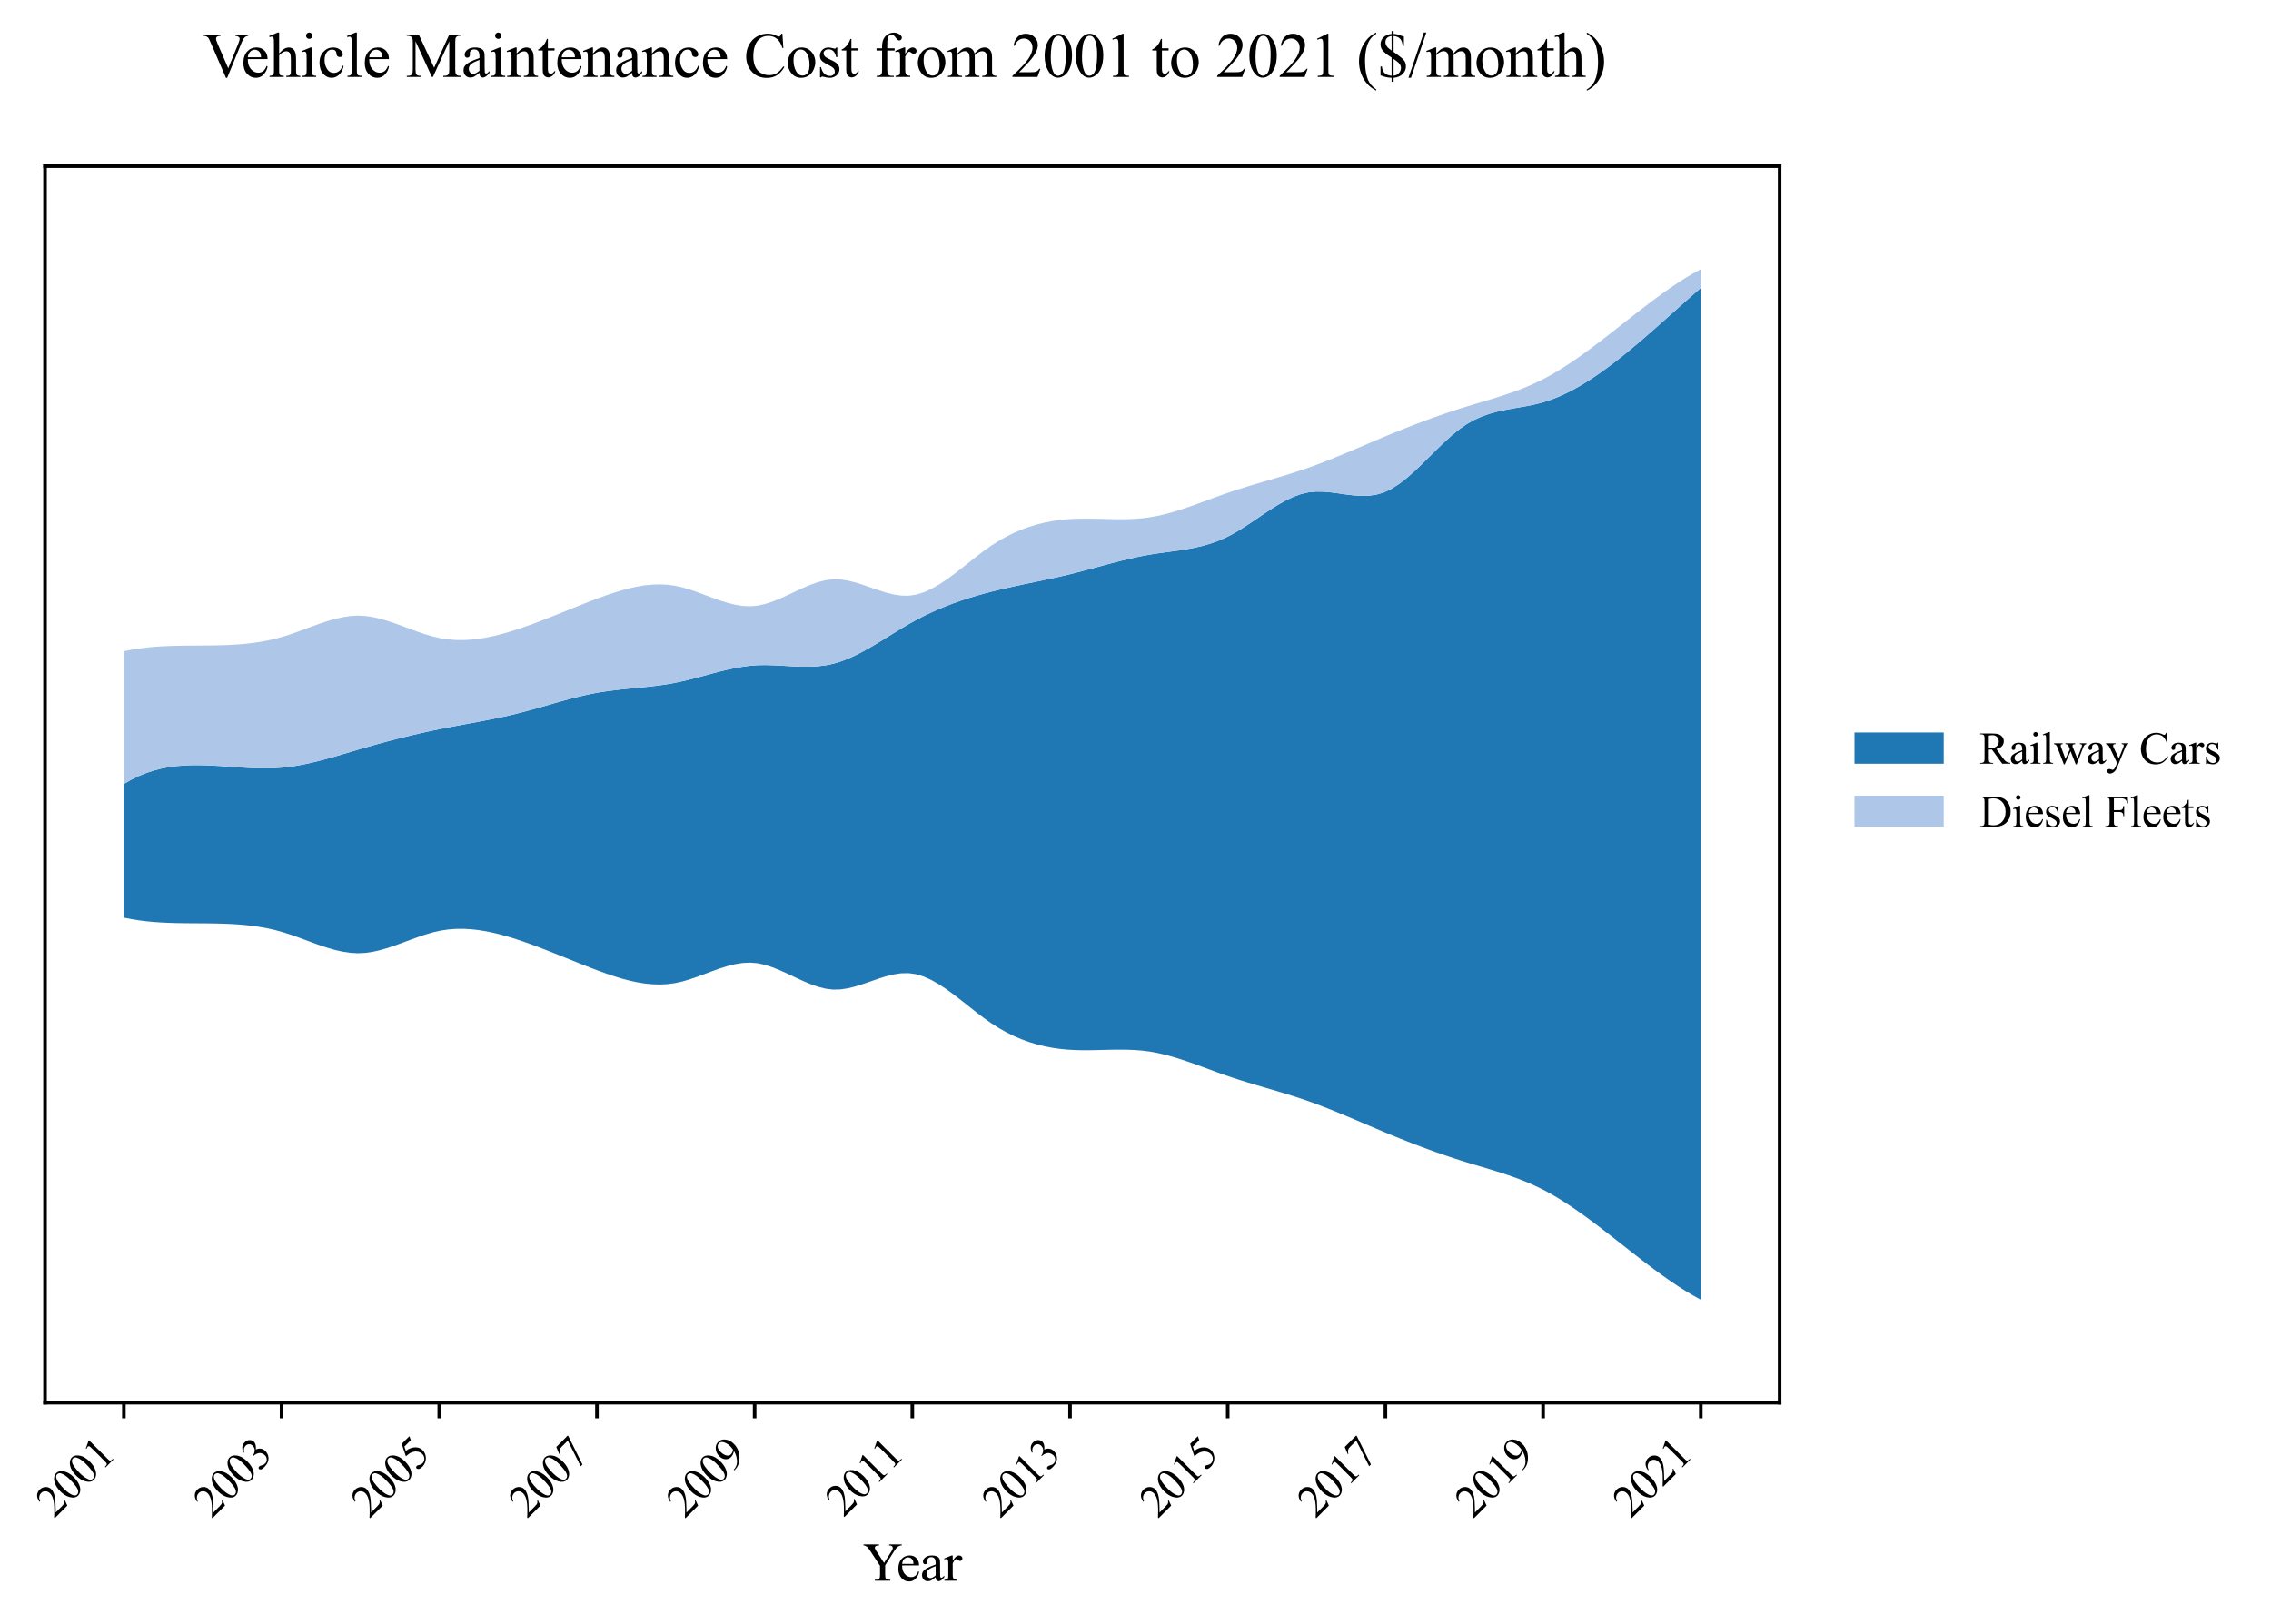 <?xml version="1.0" encoding="utf-8" standalone="no"?>
<!DOCTYPE svg PUBLIC "-//W3C//DTD SVG 1.1//EN"
  "http://www.w3.org/Graphics/SVG/1.1/DTD/svg11.dtd">
<svg xmlns:xlink="http://www.w3.org/1999/xlink" width="509.026pt" height="364.113pt" viewBox="0 0 509.026 364.113" xmlns="http://www.w3.org/2000/svg" version="1.1">
 <defs>
  <style type="text/css">*{stroke-linejoin: round; stroke-linecap: butt}</style>
 </defs>
 <g id="figure_1">
  <g id="patch_1">
   <path d="M 0 364.113 
L 509.026 364.113 
L 509.026 0 
L 0 0 
z
" style="fill: #ffffff"/>
  </g>
  <g id="axes_1">
   <g id="patch_2">
    <path d="M 10.092 314.449 
L 398.892 314.449 
L 398.892 37.249 
L 10.092 37.249 
z
" style="fill: #ffffff"/>
   </g>
   <g id="FillBetweenPolyCollection_1">
    <path d="M 27.765 175.742 
L 27.765 205.716 
L 29.456 206.052 
L 31.147 206.321 
L 32.838 206.531 
L 34.529 206.689 
L 36.221 206.804 
L 37.912 206.882 
L 39.603 206.931 
L 41.294 206.96 
L 42.985 206.975 
L 44.676 206.985 
L 46.368 206.997 
L 48.059 207.019 
L 49.75 207.059 
L 51.441 207.124 
L 53.132 207.222 
L 54.823 207.36 
L 56.515 207.547 
L 58.206 207.79 
L 59.897 208.097 
L 61.588 208.475 
L 63.279 208.933 
L 64.97 209.469 
L 66.662 210.063 
L 68.353 210.687 
L 70.044 211.315 
L 71.735 211.921 
L 73.426 212.479 
L 75.117 212.962 
L 76.809 213.343 
L 78.5 213.596 
L 80.191 213.695 
L 81.882 213.616 
L 83.573 213.367 
L 85.264 212.98 
L 86.956 212.486 
L 88.647 211.914 
L 90.338 211.297 
L 92.029 210.665 
L 93.72 210.05 
L 95.411 209.482 
L 97.103 208.992 
L 98.794 208.612 
L 100.485 208.36 
L 102.176 208.232 
L 103.867 208.218 
L 105.558 208.309 
L 107.25 208.496 
L 108.941 208.769 
L 110.632 209.119 
L 112.323 209.538 
L 114.014 210.016 
L 115.705 210.543 
L 117.397 211.112 
L 119.088 211.714 
L 120.779 212.345 
L 122.47 212.997 
L 124.161 213.665 
L 125.853 214.344 
L 127.544 215.026 
L 129.235 215.707 
L 130.926 216.379 
L 132.617 217.038 
L 134.308 217.677 
L 136 218.287 
L 137.691 218.857 
L 139.382 219.373 
L 141.073 219.823 
L 142.764 220.193 
L 144.455 220.471 
L 146.147 220.644 
L 147.838 220.7 
L 149.529 220.624 
L 151.22 220.405 
L 152.911 220.036 
L 154.602 219.541 
L 156.294 218.96 
L 157.985 218.333 
L 159.676 217.699 
L 161.367 217.096 
L 163.058 216.565 
L 164.749 216.144 
L 166.441 215.873 
L 168.132 215.79 
L 169.823 215.934 
L 171.514 216.307 
L 173.205 216.862 
L 174.896 217.548 
L 176.588 218.315 
L 178.279 219.115 
L 179.97 219.896 
L 181.661 220.609 
L 183.352 221.204 
L 185.043 221.631 
L 186.735 221.841 
L 188.426 221.797 
L 190.117 221.535 
L 191.808 221.109 
L 193.499 220.574 
L 195.19 219.986 
L 196.882 219.399 
L 198.573 218.867 
L 200.264 218.446 
L 201.955 218.19 
L 203.646 218.154 
L 205.338 218.392 
L 207.029 218.909 
L 208.72 219.666 
L 210.411 220.623 
L 212.102 221.737 
L 213.793 222.968 
L 215.485 224.274 
L 217.176 225.614 
L 218.867 226.946 
L 220.558 228.23 
L 222.249 229.423 
L 223.94 230.495 
L 225.632 231.443 
L 227.323 232.274 
L 229.014 232.993 
L 230.705 233.606 
L 232.396 234.119 
L 234.087 234.538 
L 235.779 234.869 
L 237.47 235.117 
L 239.161 235.288 
L 240.852 235.388 
L 242.543 235.429 
L 244.234 235.427 
L 245.926 235.397 
L 247.617 235.355 
L 249.308 235.317 
L 250.999 235.299 
L 252.69 235.316 
L 254.381 235.384 
L 256.073 235.519 
L 257.764 235.738 
L 259.455 236.047 
L 261.146 236.439 
L 262.837 236.9 
L 264.528 237.419 
L 266.22 237.982 
L 267.911 238.578 
L 269.602 239.194 
L 271.293 239.818 
L 272.984 240.438 
L 274.675 241.04 
L 276.367 241.614 
L 278.058 242.16 
L 279.749 242.683 
L 281.44 243.191 
L 283.131 243.69 
L 284.823 244.186 
L 286.514 244.686 
L 288.205 245.197 
L 289.896 245.724 
L 291.587 246.274 
L 293.278 246.854 
L 294.97 247.467 
L 296.661 248.109 
L 298.352 248.775 
L 300.043 249.461 
L 301.734 250.163 
L 303.425 250.876 
L 305.117 251.595 
L 306.808 252.316 
L 308.499 253.035 
L 310.19 253.746 
L 311.881 254.447 
L 313.572 255.134 
L 315.264 255.807 
L 316.955 256.465 
L 318.646 257.108 
L 320.337 257.734 
L 322.028 258.342 
L 323.719 258.932 
L 325.411 259.503 
L 327.102 260.053 
L 328.793 260.582 
L 330.484 261.093 
L 332.175 261.597 
L 333.866 262.104 
L 335.558 262.624 
L 337.249 263.168 
L 338.94 263.746 
L 340.631 264.368 
L 342.322 265.046 
L 344.013 265.789 
L 345.705 266.607 
L 347.396 267.51 
L 349.087 268.493 
L 350.778 269.548 
L 352.469 270.666 
L 354.16 271.839 
L 355.852 273.059 
L 357.543 274.318 
L 359.234 275.607 
L 360.925 276.917 
L 362.616 278.242 
L 364.307 279.572 
L 365.999 280.899 
L 367.69 282.215 
L 369.381 283.512 
L 371.072 284.781 
L 372.763 286.014 
L 374.455 287.203 
L 376.146 288.339 
L 377.837 289.414 
L 379.528 290.42 
L 381.219 291.349 
L 381.219 64.548 
L 381.219 64.548 
L 379.528 66.024 
L 377.837 67.518 
L 376.146 69.023 
L 374.455 70.533 
L 372.763 72.039 
L 371.072 73.537 
L 369.381 75.018 
L 367.69 76.476 
L 365.999 77.904 
L 364.307 79.296 
L 362.616 80.644 
L 360.925 81.942 
L 359.234 83.183 
L 357.543 84.36 
L 355.852 85.465 
L 354.16 86.494 
L 352.469 87.438 
L 350.778 88.29 
L 349.087 89.045 
L 347.396 89.694 
L 345.705 90.232 
L 344.013 90.661 
L 342.322 91.009 
L 340.631 91.312 
L 338.94 91.604 
L 337.249 91.919 
L 335.558 92.292 
L 333.866 92.757 
L 332.175 93.349 
L 330.484 94.102 
L 328.793 95.05 
L 327.102 96.225 
L 325.411 97.605 
L 323.719 99.138 
L 322.028 100.77 
L 320.337 102.445 
L 318.646 104.111 
L 316.955 105.712 
L 315.264 107.195 
L 313.572 108.505 
L 311.881 109.588 
L 310.19 110.39 
L 308.499 110.887 
L 306.808 111.127 
L 305.117 111.163 
L 303.425 111.052 
L 301.734 110.848 
L 300.043 110.606 
L 298.352 110.383 
L 296.661 110.233 
L 294.97 110.211 
L 293.278 110.372 
L 291.587 110.766 
L 289.896 111.383 
L 288.205 112.184 
L 286.514 113.13 
L 284.823 114.183 
L 283.131 115.303 
L 281.44 116.452 
L 279.749 117.589 
L 278.058 118.677 
L 276.367 119.677 
L 274.675 120.549 
L 272.984 121.275 
L 271.293 121.871 
L 269.602 122.358 
L 267.911 122.754 
L 266.22 123.079 
L 264.528 123.352 
L 262.837 123.593 
L 261.146 123.822 
L 259.455 124.059 
L 257.764 124.322 
L 256.073 124.628 
L 254.381 124.977 
L 252.69 125.363 
L 250.999 125.777 
L 249.308 126.213 
L 247.617 126.664 
L 245.926 127.121 
L 244.234 127.58 
L 242.543 128.031 
L 240.852 128.469 
L 239.161 128.885 
L 237.47 129.279 
L 235.779 129.654 
L 234.087 130.017 
L 232.396 130.371 
L 230.705 130.723 
L 229.014 131.078 
L 227.323 131.44 
L 225.632 131.815 
L 223.94 132.208 
L 222.249 132.624 
L 220.558 133.069 
L 218.867 133.545 
L 217.176 134.058 
L 215.485 134.611 
L 213.793 135.208 
L 212.102 135.852 
L 210.411 136.549 
L 208.72 137.301 
L 207.029 138.112 
L 205.338 138.988 
L 203.646 139.93 
L 201.955 140.929 
L 200.264 141.964 
L 198.573 143.012 
L 196.882 144.049 
L 195.19 145.055 
L 193.499 146.005 
L 191.808 146.878 
L 190.117 147.65 
L 188.426 148.3 
L 186.735 148.804 
L 185.043 149.15 
L 183.352 149.356 
L 181.661 149.449 
L 179.97 149.454 
L 178.279 149.398 
L 176.588 149.307 
L 174.896 149.207 
L 173.205 149.124 
L 171.514 149.084 
L 169.823 149.114 
L 168.132 149.237 
L 166.441 149.455 
L 164.749 149.754 
L 163.058 150.117 
L 161.367 150.527 
L 159.676 150.969 
L 157.985 151.426 
L 156.294 151.882 
L 154.602 152.322 
L 152.911 152.729 
L 151.22 153.087 
L 149.529 153.386 
L 147.838 153.636 
L 146.147 153.848 
L 144.455 154.032 
L 142.764 154.201 
L 141.073 154.366 
L 139.382 154.538 
L 137.691 154.729 
L 136 154.949 
L 134.308 155.21 
L 132.617 155.523 
L 130.926 155.886 
L 129.235 156.291 
L 127.544 156.728 
L 125.853 157.191 
L 124.161 157.669 
L 122.47 158.155 
L 120.779 158.64 
L 119.088 159.116 
L 117.397 159.574 
L 115.705 160.006 
L 114.014 160.408 
L 112.323 160.782 
L 110.632 161.135 
L 108.941 161.471 
L 107.25 161.795 
L 105.558 162.11 
L 103.867 162.423 
L 102.176 162.738 
L 100.485 163.059 
L 98.794 163.392 
L 97.103 163.74 
L 95.411 164.105 
L 93.72 164.486 
L 92.029 164.884 
L 90.338 165.296 
L 88.647 165.723 
L 86.956 166.165 
L 85.264 166.621 
L 83.573 167.091 
L 81.882 167.573 
L 80.191 168.068 
L 78.5 168.573 
L 76.809 169.077 
L 75.117 169.574 
L 73.426 170.053 
L 71.735 170.507 
L 70.044 170.925 
L 68.353 171.301 
L 66.662 171.624 
L 64.97 171.886 
L 63.279 172.079 
L 61.588 172.195 
L 59.897 172.242 
L 58.206 172.233 
L 56.515 172.178 
L 54.823 172.089 
L 53.132 171.979 
L 51.441 171.859 
L 49.75 171.741 
L 48.059 171.637 
L 46.368 171.558 
L 44.676 171.516 
L 42.985 171.523 
L 41.294 171.591 
L 39.603 171.732 
L 37.912 171.957 
L 36.221 172.279 
L 34.529 172.708 
L 32.838 173.258 
L 31.147 173.939 
L 29.456 174.763 
L 27.765 175.742 
z
" clip-path="url(#p4d25310bcf)" style="fill: #1f77b4"/>
   </g>
   <g id="FillBetweenPolyCollection_2">
    <path d="M 27.765 145.983 
L 27.765 175.742 
L 29.456 174.763 
L 31.147 173.939 
L 32.838 173.258 
L 34.529 172.708 
L 36.221 172.279 
L 37.912 171.957 
L 39.603 171.732 
L 41.294 171.591 
L 42.985 171.523 
L 44.676 171.516 
L 46.368 171.558 
L 48.059 171.637 
L 49.75 171.741 
L 51.441 171.859 
L 53.132 171.979 
L 54.823 172.089 
L 56.515 172.178 
L 58.206 172.233 
L 59.897 172.242 
L 61.588 172.195 
L 63.279 172.079 
L 64.97 171.886 
L 66.662 171.624 
L 68.353 171.301 
L 70.044 170.925 
L 71.735 170.507 
L 73.426 170.053 
L 75.117 169.574 
L 76.809 169.077 
L 78.5 168.573 
L 80.191 168.068 
L 81.882 167.573 
L 83.573 167.091 
L 85.264 166.621 
L 86.956 166.165 
L 88.647 165.723 
L 90.338 165.296 
L 92.029 164.884 
L 93.72 164.486 
L 95.411 164.105 
L 97.103 163.74 
L 98.794 163.392 
L 100.485 163.059 
L 102.176 162.738 
L 103.867 162.423 
L 105.558 162.11 
L 107.25 161.795 
L 108.941 161.471 
L 110.632 161.135 
L 112.323 160.782 
L 114.014 160.408 
L 115.705 160.006 
L 117.397 159.574 
L 119.088 159.116 
L 120.779 158.64 
L 122.47 158.155 
L 124.161 157.669 
L 125.853 157.191 
L 127.544 156.728 
L 129.235 156.291 
L 130.926 155.886 
L 132.617 155.523 
L 134.308 155.21 
L 136 154.949 
L 137.691 154.729 
L 139.382 154.538 
L 141.073 154.366 
L 142.764 154.201 
L 144.455 154.032 
L 146.147 153.848 
L 147.838 153.636 
L 149.529 153.386 
L 151.22 153.087 
L 152.911 152.729 
L 154.602 152.322 
L 156.294 151.882 
L 157.985 151.426 
L 159.676 150.969 
L 161.367 150.527 
L 163.058 150.117 
L 164.749 149.754 
L 166.441 149.455 
L 168.132 149.237 
L 169.823 149.114 
L 171.514 149.084 
L 173.205 149.124 
L 174.896 149.207 
L 176.588 149.307 
L 178.279 149.398 
L 179.97 149.454 
L 181.661 149.449 
L 183.352 149.356 
L 185.043 149.15 
L 186.735 148.804 
L 188.426 148.3 
L 190.117 147.65 
L 191.808 146.878 
L 193.499 146.005 
L 195.19 145.055 
L 196.882 144.049 
L 198.573 143.012 
L 200.264 141.964 
L 201.955 140.929 
L 203.646 139.93 
L 205.338 138.988 
L 207.029 138.112 
L 208.72 137.301 
L 210.411 136.549 
L 212.102 135.852 
L 213.793 135.208 
L 215.485 134.611 
L 217.176 134.058 
L 218.867 133.545 
L 220.558 133.069 
L 222.249 132.624 
L 223.94 132.208 
L 225.632 131.815 
L 227.323 131.44 
L 229.014 131.078 
L 230.705 130.723 
L 232.396 130.371 
L 234.087 130.017 
L 235.779 129.654 
L 237.47 129.279 
L 239.161 128.885 
L 240.852 128.469 
L 242.543 128.031 
L 244.234 127.58 
L 245.926 127.121 
L 247.617 126.664 
L 249.308 126.213 
L 250.999 125.777 
L 252.69 125.363 
L 254.381 124.977 
L 256.073 124.628 
L 257.764 124.322 
L 259.455 124.059 
L 261.146 123.822 
L 262.837 123.593 
L 264.528 123.352 
L 266.22 123.079 
L 267.911 122.754 
L 269.602 122.358 
L 271.293 121.871 
L 272.984 121.275 
L 274.675 120.549 
L 276.367 119.677 
L 278.058 118.677 
L 279.749 117.589 
L 281.44 116.452 
L 283.131 115.303 
L 284.823 114.183 
L 286.514 113.13 
L 288.205 112.184 
L 289.896 111.383 
L 291.587 110.766 
L 293.278 110.372 
L 294.97 110.211 
L 296.661 110.233 
L 298.352 110.383 
L 300.043 110.606 
L 301.734 110.848 
L 303.425 111.052 
L 305.117 111.163 
L 306.808 111.127 
L 308.499 110.887 
L 310.19 110.39 
L 311.881 109.588 
L 313.572 108.505 
L 315.264 107.195 
L 316.955 105.712 
L 318.646 104.111 
L 320.337 102.445 
L 322.028 100.77 
L 323.719 99.138 
L 325.411 97.605 
L 327.102 96.225 
L 328.793 95.05 
L 330.484 94.102 
L 332.175 93.349 
L 333.866 92.757 
L 335.558 92.292 
L 337.249 91.919 
L 338.94 91.604 
L 340.631 91.312 
L 342.322 91.009 
L 344.013 90.661 
L 345.705 90.232 
L 347.396 89.694 
L 349.087 89.045 
L 350.778 88.29 
L 352.469 87.438 
L 354.16 86.494 
L 355.852 85.465 
L 357.543 84.36 
L 359.234 83.183 
L 360.925 81.942 
L 362.616 80.644 
L 364.307 79.296 
L 365.999 77.904 
L 367.69 76.476 
L 369.381 75.018 
L 371.072 73.537 
L 372.763 72.039 
L 374.455 70.533 
L 376.146 69.023 
L 377.837 67.518 
L 379.528 66.024 
L 381.219 64.548 
L 381.219 60.349 
L 381.219 60.349 
L 379.528 61.278 
L 377.837 62.285 
L 376.146 63.36 
L 374.455 64.496 
L 372.763 65.685 
L 371.072 66.918 
L 369.381 68.187 
L 367.69 69.484 
L 365.999 70.8 
L 364.307 72.127 
L 362.616 73.457 
L 360.925 74.781 
L 359.234 76.092 
L 357.543 77.381 
L 355.852 78.64 
L 354.16 79.86 
L 352.469 81.033 
L 350.778 82.151 
L 349.087 83.205 
L 347.396 84.188 
L 345.705 85.091 
L 344.013 85.91 
L 342.322 86.653 
L 340.631 87.331 
L 338.94 87.953 
L 337.249 88.531 
L 335.558 89.075 
L 333.866 89.595 
L 332.175 90.101 
L 330.484 90.605 
L 328.793 91.117 
L 327.102 91.646 
L 325.411 92.196 
L 323.719 92.767 
L 322.028 93.356 
L 320.337 93.965 
L 318.646 94.591 
L 316.955 95.233 
L 315.264 95.892 
L 313.572 96.565 
L 311.881 97.252 
L 310.19 97.953 
L 308.499 98.664 
L 306.808 99.383 
L 305.117 100.104 
L 303.425 100.823 
L 301.734 101.536 
L 300.043 102.237 
L 298.352 102.924 
L 296.661 103.59 
L 294.97 104.232 
L 293.278 104.845 
L 291.587 105.425 
L 289.896 105.975 
L 288.205 106.502 
L 286.514 107.013 
L 284.823 107.513 
L 283.131 108.009 
L 281.44 108.508 
L 279.749 109.016 
L 278.058 109.539 
L 276.367 110.085 
L 274.675 110.659 
L 272.984 111.261 
L 271.293 111.88 
L 269.602 112.504 
L 267.911 113.12 
L 266.22 113.716 
L 264.528 114.28 
L 262.837 114.798 
L 261.146 115.26 
L 259.455 115.651 
L 257.764 115.961 
L 256.073 116.179 
L 254.381 116.315 
L 252.69 116.383 
L 250.999 116.4 
L 249.308 116.382 
L 247.617 116.344 
L 245.926 116.302 
L 244.234 116.272 
L 242.543 116.27 
L 240.852 116.311 
L 239.161 116.411 
L 237.47 116.582 
L 235.779 116.83 
L 234.087 117.161 
L 232.396 117.58 
L 230.705 118.093 
L 229.014 118.706 
L 227.323 119.425 
L 225.632 120.256 
L 223.94 121.204 
L 222.249 122.275 
L 220.558 123.469 
L 218.867 124.753 
L 217.176 126.085 
L 215.485 127.425 
L 213.793 128.731 
L 212.102 129.962 
L 210.411 131.076 
L 208.72 132.033 
L 207.029 132.79 
L 205.338 133.307 
L 203.646 133.544 
L 201.955 133.509 
L 200.264 133.253 
L 198.573 132.832 
L 196.882 132.3 
L 195.19 131.713 
L 193.499 131.124 
L 191.808 130.59 
L 190.117 130.164 
L 188.426 129.902 
L 186.735 129.858 
L 185.043 130.067 
L 183.352 130.494 
L 181.661 131.089 
L 179.97 131.803 
L 178.279 132.584 
L 176.588 133.383 
L 174.896 134.151 
L 173.205 134.837 
L 171.514 135.392 
L 169.823 135.764 
L 168.132 135.909 
L 166.441 135.826 
L 164.749 135.555 
L 163.058 135.134 
L 161.367 134.602 
L 159.676 134 
L 157.985 133.366 
L 156.294 132.739 
L 154.602 132.158 
L 152.911 131.663 
L 151.22 131.293 
L 149.529 131.075 
L 147.838 130.999 
L 146.147 131.055 
L 144.455 131.228 
L 142.764 131.506 
L 141.073 131.876 
L 139.382 132.326 
L 137.691 132.842 
L 136 133.412 
L 134.308 134.022 
L 132.617 134.661 
L 130.926 135.319 
L 129.235 135.992 
L 127.544 136.672 
L 125.853 137.355 
L 124.161 138.033 
L 122.47 138.702 
L 120.779 139.354 
L 119.088 139.984 
L 117.397 140.587 
L 115.705 141.156 
L 114.014 141.683 
L 112.323 142.161 
L 110.632 142.58 
L 108.941 142.93 
L 107.25 143.203 
L 105.558 143.39 
L 103.867 143.481 
L 102.176 143.467 
L 100.485 143.338 
L 98.794 143.087 
L 97.103 142.707 
L 95.411 142.217 
L 93.72 141.649 
L 92.029 141.034 
L 90.338 140.402 
L 88.647 139.785 
L 86.956 139.213 
L 85.264 138.718 
L 83.573 138.331 
L 81.882 138.083 
L 80.191 138.004 
L 78.5 138.103 
L 76.809 138.356 
L 75.117 138.737 
L 73.426 139.22 
L 71.735 139.777 
L 70.044 140.383 
L 68.353 141.012 
L 66.662 141.636 
L 64.97 142.23 
L 63.279 142.766 
L 61.588 143.223 
L 59.897 143.602 
L 58.206 143.908 
L 56.515 144.151 
L 54.823 144.338 
L 53.132 144.477 
L 51.441 144.575 
L 49.75 144.64 
L 48.059 144.679 
L 46.368 144.701 
L 44.676 144.714 
L 42.985 144.724 
L 41.294 144.739 
L 39.603 144.768 
L 37.912 144.817 
L 36.221 144.895 
L 34.529 145.009 
L 32.838 145.168 
L 31.147 145.378 
L 29.456 145.647 
L 27.765 145.983 
z
" clip-path="url(#p4d25310bcf)" style="fill: #aec7e8"/>
   </g>
   <g id="matplotlib.axis_1">
    <g id="xtick_1">
     <g id="line2d_1">
      <defs>
       <path id="md86426b88e" d="M 0 0 
L 0 3.5 
" style="stroke: #000000; stroke-width: 0.8"/>
      </defs>
      <g>
       <use xlink:href="#md86426b88e" x="27.765" y="314.449" style="stroke: #000000; stroke-width: 0.8"/>
      </g>
     </g>
     <g id="text_1">
      <!-- 2001 -->
      <g transform="translate(12.11 340.501) rotate(-45) scale(0.1 -0.1)">
       <defs>
        <path id="TimesNewRomanPSMT-32" d="M 2934 816 
L 2638 0 
L 138 0 
L 138 116 
Q 1241 1122 1691 1759 
Q 2141 2397 2141 2925 
Q 2141 3328 1894 3587 
Q 1647 3847 1303 3847 
Q 991 3847 742 3664 
Q 494 3481 375 3128 
L 259 3128 
Q 338 3706 661 4015 
Q 984 4325 1469 4325 
Q 1984 4325 2329 3994 
Q 2675 3663 2675 3213 
Q 2675 2891 2525 2569 
Q 2294 2063 1775 1497 
Q 997 647 803 472 
L 1909 472 
Q 2247 472 2383 497 
Q 2519 522 2628 598 
Q 2738 675 2819 816 
L 2934 816 
z
" transform="scale(0.016)"/>
        <path id="TimesNewRomanPSMT-30" d="M 231 2094 
Q 231 2819 450 3342 
Q 669 3866 1031 4122 
Q 1313 4325 1613 4325 
Q 2100 4325 2488 3828 
Q 2972 3213 2972 2159 
Q 2972 1422 2759 906 
Q 2547 391 2217 158 
Q 1888 -75 1581 -75 
Q 975 -75 572 641 
Q 231 1244 231 2094 
z
M 844 2016 
Q 844 1141 1059 588 
Q 1238 122 1591 122 
Q 1759 122 1940 273 
Q 2122 425 2216 781 
Q 2359 1319 2359 2297 
Q 2359 3022 2209 3506 
Q 2097 3866 1919 4016 
Q 1791 4119 1609 4119 
Q 1397 4119 1231 3928 
Q 1006 3669 925 3112 
Q 844 2556 844 2016 
z
" transform="scale(0.016)"/>
        <path id="TimesNewRomanPSMT-31" d="M 750 3822 
L 1781 4325 
L 1884 4325 
L 1884 747 
Q 1884 391 1914 303 
Q 1944 216 2037 169 
Q 2131 122 2419 116 
L 2419 0 
L 825 0 
L 825 116 
Q 1125 122 1212 167 
Q 1300 213 1334 289 
Q 1369 366 1369 747 
L 1369 3034 
Q 1369 3497 1338 3628 
Q 1316 3728 1258 3775 
Q 1200 3822 1119 3822 
Q 1003 3822 797 3725 
L 750 3822 
z
" transform="scale(0.016)"/>
       </defs>
       <use xlink:href="#TimesNewRomanPSMT-32"/>
       <use xlink:href="#TimesNewRomanPSMT-30" transform="translate(50 0)"/>
       <use xlink:href="#TimesNewRomanPSMT-30" transform="translate(100 0)"/>
       <use xlink:href="#TimesNewRomanPSMT-31" transform="translate(150 0)"/>
      </g>
     </g>
    </g>
    <g id="xtick_2">
     <g id="line2d_2">
      <g>
       <use xlink:href="#md86426b88e" x="63.11" y="314.449" style="stroke: #000000; stroke-width: 0.8"/>
      </g>
     </g>
     <g id="text_2">
      <!-- 2003 -->
      <g transform="translate(47.455 340.501) rotate(-45) scale(0.1 -0.1)">
       <defs>
        <path id="TimesNewRomanPSMT-33" d="M 325 3431 
Q 506 3859 782 4092 
Q 1059 4325 1472 4325 
Q 1981 4325 2253 3994 
Q 2459 3747 2459 3466 
Q 2459 3003 1878 2509 
Q 2269 2356 2469 2072 
Q 2669 1788 2669 1403 
Q 2669 853 2319 450 
Q 1863 -75 997 -75 
Q 569 -75 414 31 
Q 259 138 259 259 
Q 259 350 332 419 
Q 406 488 509 488 
Q 588 488 669 463 
Q 722 447 909 348 
Q 1097 250 1169 231 
Q 1284 197 1416 197 
Q 1734 197 1970 444 
Q 2206 691 2206 1028 
Q 2206 1275 2097 1509 
Q 2016 1684 1919 1775 
Q 1784 1900 1550 2001 
Q 1316 2103 1072 2103 
L 972 2103 
L 972 2197 
Q 1219 2228 1467 2375 
Q 1716 2522 1828 2728 
Q 1941 2934 1941 3181 
Q 1941 3503 1739 3701 
Q 1538 3900 1238 3900 
Q 753 3900 428 3381 
L 325 3431 
z
" transform="scale(0.016)"/>
       </defs>
       <use xlink:href="#TimesNewRomanPSMT-32"/>
       <use xlink:href="#TimesNewRomanPSMT-30" transform="translate(50 0)"/>
       <use xlink:href="#TimesNewRomanPSMT-30" transform="translate(100 0)"/>
       <use xlink:href="#TimesNewRomanPSMT-33" transform="translate(150 0)"/>
      </g>
     </g>
    </g>
    <g id="xtick_3">
     <g id="line2d_3">
      <g>
       <use xlink:href="#md86426b88e" x="98.456" y="314.449" style="stroke: #000000; stroke-width: 0.8"/>
      </g>
     </g>
     <g id="text_3">
      <!-- 2005 -->
      <g transform="translate(82.801 340.501) rotate(-45) scale(0.1 -0.1)">
       <defs>
        <path id="TimesNewRomanPSMT-35" d="M 2778 4238 
L 2534 3706 
L 1259 3706 
L 981 3138 
Q 1809 3016 2294 2522 
Q 2709 2097 2709 1522 
Q 2709 1188 2573 903 
Q 2438 619 2231 419 
Q 2025 219 1772 97 
Q 1413 -75 1034 -75 
Q 653 -75 479 54 
Q 306 184 306 341 
Q 306 428 378 495 
Q 450 563 559 563 
Q 641 563 702 538 
Q 763 513 909 409 
Q 1144 247 1384 247 
Q 1750 247 2026 523 
Q 2303 800 2303 1197 
Q 2303 1581 2056 1914 
Q 1809 2247 1375 2428 
Q 1034 2569 447 2591 
L 1259 4238 
L 2778 4238 
z
" transform="scale(0.016)"/>
       </defs>
       <use xlink:href="#TimesNewRomanPSMT-32"/>
       <use xlink:href="#TimesNewRomanPSMT-30" transform="translate(50 0)"/>
       <use xlink:href="#TimesNewRomanPSMT-30" transform="translate(100 0)"/>
       <use xlink:href="#TimesNewRomanPSMT-35" transform="translate(150 0)"/>
      </g>
     </g>
    </g>
    <g id="xtick_4">
     <g id="line2d_4">
      <g>
       <use xlink:href="#md86426b88e" x="133.801" y="314.449" style="stroke: #000000; stroke-width: 0.8"/>
      </g>
     </g>
     <g id="text_4">
      <!-- 2007 -->
      <g transform="translate(118.146 340.501) rotate(-45) scale(0.1 -0.1)">
       <defs>
        <path id="TimesNewRomanPSMT-37" d="M 644 4238 
L 2916 4238 
L 2916 4119 
L 1503 -88 
L 1153 -88 
L 2419 3728 
L 1253 3728 
Q 900 3728 750 3644 
Q 488 3500 328 3200 
L 238 3234 
L 644 4238 
z
" transform="scale(0.016)"/>
       </defs>
       <use xlink:href="#TimesNewRomanPSMT-32"/>
       <use xlink:href="#TimesNewRomanPSMT-30" transform="translate(50 0)"/>
       <use xlink:href="#TimesNewRomanPSMT-30" transform="translate(100 0)"/>
       <use xlink:href="#TimesNewRomanPSMT-37" transform="translate(150 0)"/>
      </g>
     </g>
    </g>
    <g id="xtick_5">
     <g id="line2d_5">
      <g>
       <use xlink:href="#md86426b88e" x="169.146" y="314.449" style="stroke: #000000; stroke-width: 0.8"/>
      </g>
     </g>
     <g id="text_5">
      <!-- 2009 -->
      <g transform="translate(153.492 340.501) rotate(-45) scale(0.1 -0.1)">
       <defs>
        <path id="TimesNewRomanPSMT-39" d="M 338 -88 
L 338 28 
Q 744 34 1094 217 
Q 1444 400 1770 856 
Q 2097 1313 2225 1859 
Q 1734 1544 1338 1544 
Q 891 1544 572 1889 
Q 253 2234 253 2806 
Q 253 3363 572 3797 
Q 956 4325 1575 4325 
Q 2097 4325 2469 3894 
Q 2925 3359 2925 2575 
Q 2925 1869 2578 1258 
Q 2231 647 1613 244 
Q 1109 -88 516 -88 
L 338 -88 
z
M 2275 2091 
Q 2331 2497 2331 2741 
Q 2331 3044 2228 3395 
Q 2125 3747 1936 3934 
Q 1747 4122 1506 4122 
Q 1228 4122 1018 3872 
Q 809 3622 809 3128 
Q 809 2469 1088 2097 
Q 1291 1828 1588 1828 
Q 1731 1828 1928 1897 
Q 2125 1966 2275 2091 
z
" transform="scale(0.016)"/>
       </defs>
       <use xlink:href="#TimesNewRomanPSMT-32"/>
       <use xlink:href="#TimesNewRomanPSMT-30" transform="translate(50 0)"/>
       <use xlink:href="#TimesNewRomanPSMT-30" transform="translate(100 0)"/>
       <use xlink:href="#TimesNewRomanPSMT-39" transform="translate(150 0)"/>
      </g>
     </g>
    </g>
    <g id="xtick_6">
     <g id="line2d_6">
      <g>
       <use xlink:href="#md86426b88e" x="204.492" y="314.449" style="stroke: #000000; stroke-width: 0.8"/>
      </g>
     </g>
     <g id="text_6">
      <!-- 2011 -->
      <g transform="translate(189.102 340.236) rotate(-45) scale(0.1 -0.1)">
       <use xlink:href="#TimesNewRomanPSMT-32"/>
       <use xlink:href="#TimesNewRomanPSMT-30" transform="translate(50 0)"/>
       <use xlink:href="#TimesNewRomanPSMT-31" transform="translate(100 0)"/>
       <use xlink:href="#TimesNewRomanPSMT-31" transform="translate(146.25 0)"/>
      </g>
     </g>
    </g>
    <g id="xtick_7">
     <g id="line2d_7">
      <g>
       <use xlink:href="#md86426b88e" x="239.837" y="314.449" style="stroke: #000000; stroke-width: 0.8"/>
      </g>
     </g>
     <g id="text_7">
      <!-- 2013 -->
      <g transform="translate(224.183 340.501) rotate(-45) scale(0.1 -0.1)">
       <use xlink:href="#TimesNewRomanPSMT-32"/>
       <use xlink:href="#TimesNewRomanPSMT-30" transform="translate(50 0)"/>
       <use xlink:href="#TimesNewRomanPSMT-31" transform="translate(100 0)"/>
       <use xlink:href="#TimesNewRomanPSMT-33" transform="translate(150 0)"/>
      </g>
     </g>
    </g>
    <g id="xtick_8">
     <g id="line2d_8">
      <g>
       <use xlink:href="#md86426b88e" x="275.183" y="314.449" style="stroke: #000000; stroke-width: 0.8"/>
      </g>
     </g>
     <g id="text_8">
      <!-- 2015 -->
      <g transform="translate(259.528 340.501) rotate(-45) scale(0.1 -0.1)">
       <use xlink:href="#TimesNewRomanPSMT-32"/>
       <use xlink:href="#TimesNewRomanPSMT-30" transform="translate(50 0)"/>
       <use xlink:href="#TimesNewRomanPSMT-31" transform="translate(100 0)"/>
       <use xlink:href="#TimesNewRomanPSMT-35" transform="translate(150 0)"/>
      </g>
     </g>
    </g>
    <g id="xtick_9">
     <g id="line2d_9">
      <g>
       <use xlink:href="#md86426b88e" x="310.528" y="314.449" style="stroke: #000000; stroke-width: 0.8"/>
      </g>
     </g>
     <g id="text_9">
      <!-- 2017 -->
      <g transform="translate(294.874 340.501) rotate(-45) scale(0.1 -0.1)">
       <use xlink:href="#TimesNewRomanPSMT-32"/>
       <use xlink:href="#TimesNewRomanPSMT-30" transform="translate(50 0)"/>
       <use xlink:href="#TimesNewRomanPSMT-31" transform="translate(100 0)"/>
       <use xlink:href="#TimesNewRomanPSMT-37" transform="translate(150 0)"/>
      </g>
     </g>
    </g>
    <g id="xtick_10">
     <g id="line2d_10">
      <g>
       <use xlink:href="#md86426b88e" x="345.874" y="314.449" style="stroke: #000000; stroke-width: 0.8"/>
      </g>
     </g>
     <g id="text_10">
      <!-- 2019 -->
      <g transform="translate(330.219 340.501) rotate(-45) scale(0.1 -0.1)">
       <use xlink:href="#TimesNewRomanPSMT-32"/>
       <use xlink:href="#TimesNewRomanPSMT-30" transform="translate(50 0)"/>
       <use xlink:href="#TimesNewRomanPSMT-31" transform="translate(100 0)"/>
       <use xlink:href="#TimesNewRomanPSMT-39" transform="translate(150 0)"/>
      </g>
     </g>
    </g>
    <g id="xtick_11">
     <g id="line2d_11">
      <g>
       <use xlink:href="#md86426b88e" x="381.219" y="314.449" style="stroke: #000000; stroke-width: 0.8"/>
      </g>
     </g>
     <g id="text_11">
      <!-- 2021 -->
      <g transform="translate(365.565 340.501) rotate(-45) scale(0.1 -0.1)">
       <use xlink:href="#TimesNewRomanPSMT-32"/>
       <use xlink:href="#TimesNewRomanPSMT-30" transform="translate(50 0)"/>
       <use xlink:href="#TimesNewRomanPSMT-32" transform="translate(100 0)"/>
       <use xlink:href="#TimesNewRomanPSMT-31" transform="translate(150 0)"/>
      </g>
     </g>
    </g>
    <g id="text_12">
     <!-- Year -->
     <g transform="translate(193.434 354.347) scale(0.12 -0.12)">
      <defs>
       <path id="TimesNewRomanPSMT-59" d="M 3050 4238 
L 4528 4238 
L 4528 4122 
L 4447 4122 
Q 4366 4122 4209 4050 
Q 4053 3978 3925 3843 
Q 3797 3709 3609 3406 
L 2588 1797 
L 2588 734 
Q 2588 344 2675 247 
Q 2794 116 3050 116 
L 3188 116 
L 3188 0 
L 1388 0 
L 1388 116 
L 1538 116 
Q 1806 116 1919 278 
Q 1988 378 1988 734 
L 1988 1738 
L 825 3513 
Q 619 3825 545 3903 
Q 472 3981 241 4091 
Q 178 4122 59 4122 
L 59 4238 
L 1872 4238 
L 1872 4122 
L 1778 4122 
Q 1631 4122 1507 4053 
Q 1384 3984 1384 3847 
Q 1384 3734 1575 3441 
L 2459 2075 
L 3291 3381 
Q 3478 3675 3478 3819 
Q 3478 3906 3433 3975 
Q 3388 4044 3303 4083 
Q 3219 4122 3050 4122 
L 3050 4238 
z
" transform="scale(0.016)"/>
       <path id="TimesNewRomanPSMT-65" d="M 681 1784 
Q 678 1147 991 784 
Q 1303 422 1725 422 
Q 2006 422 2214 576 
Q 2422 731 2563 1106 
L 2659 1044 
Q 2594 616 2278 264 
Q 1963 -88 1488 -88 
Q 972 -88 605 314 
Q 238 716 238 1394 
Q 238 2128 614 2539 
Q 991 2950 1559 2950 
Q 2041 2950 2350 2633 
Q 2659 2316 2659 1784 
L 681 1784 
z
M 681 1966 
L 2006 1966 
Q 1991 2241 1941 2353 
Q 1863 2528 1708 2628 
Q 1553 2728 1384 2728 
Q 1125 2728 920 2526 
Q 716 2325 681 1966 
z
" transform="scale(0.016)"/>
       <path id="TimesNewRomanPSMT-61" d="M 1822 413 
Q 1381 72 1269 19 
Q 1100 -59 909 -59 
Q 613 -59 420 144 
Q 228 347 228 678 
Q 228 888 322 1041 
Q 450 1253 767 1440 
Q 1084 1628 1822 1897 
L 1822 2009 
Q 1822 2438 1686 2597 
Q 1550 2756 1291 2756 
Q 1094 2756 978 2650 
Q 859 2544 859 2406 
L 866 2225 
Q 866 2081 792 2003 
Q 719 1925 600 1925 
Q 484 1925 411 2006 
Q 338 2088 338 2228 
Q 338 2497 613 2722 
Q 888 2947 1384 2947 
Q 1766 2947 2009 2819 
Q 2194 2722 2281 2516 
Q 2338 2381 2338 1966 
L 2338 994 
Q 2338 584 2353 492 
Q 2369 400 2405 369 
Q 2441 338 2488 338 
Q 2538 338 2575 359 
Q 2641 400 2828 588 
L 2828 413 
Q 2478 -56 2159 -56 
Q 2006 -56 1915 50 
Q 1825 156 1822 413 
z
M 1822 616 
L 1822 1706 
Q 1350 1519 1213 1441 
Q 966 1303 859 1153 
Q 753 1003 753 825 
Q 753 600 887 451 
Q 1022 303 1197 303 
Q 1434 303 1822 616 
z
" transform="scale(0.016)"/>
       <path id="TimesNewRomanPSMT-72" d="M 1038 2947 
L 1038 2303 
Q 1397 2947 1775 2947 
Q 1947 2947 2059 2842 
Q 2172 2738 2172 2600 
Q 2172 2478 2090 2393 
Q 2009 2309 1897 2309 
Q 1788 2309 1652 2417 
Q 1516 2525 1450 2525 
Q 1394 2525 1328 2463 
Q 1188 2334 1038 2041 
L 1038 669 
Q 1038 431 1097 309 
Q 1138 225 1241 169 
Q 1344 113 1538 113 
L 1538 0 
L 72 0 
L 72 113 
Q 291 113 397 181 
Q 475 231 506 341 
Q 522 394 522 644 
L 522 1753 
Q 522 2253 501 2348 
Q 481 2444 426 2487 
Q 372 2531 291 2531 
Q 194 2531 72 2484 
L 41 2597 
L 906 2947 
L 1038 2947 
z
" transform="scale(0.016)"/>
      </defs>
      <use xlink:href="#TimesNewRomanPSMT-59"/>
      <use xlink:href="#TimesNewRomanPSMT-65" transform="translate(62.217 0)"/>
      <use xlink:href="#TimesNewRomanPSMT-61" transform="translate(106.602 0)"/>
      <use xlink:href="#TimesNewRomanPSMT-72" transform="translate(150.986 0)"/>
     </g>
    </g>
   </g>
   <g id="patch_3">
    <path d="M 10.092 314.449 
L 10.092 37.249 
" style="fill: none; stroke: #000000; stroke-width: 0.8; stroke-linejoin: miter; stroke-linecap: square"/>
   </g>
   <g id="patch_4">
    <path d="M 398.892 314.449 
L 398.892 37.249 
" style="fill: none; stroke: #000000; stroke-width: 0.8; stroke-linejoin: miter; stroke-linecap: square"/>
   </g>
   <g id="patch_5">
    <path d="M 10.092 314.449 
L 398.892 314.449 
" style="fill: none; stroke: #000000; stroke-width: 0.8; stroke-linejoin: miter; stroke-linecap: square"/>
   </g>
   <g id="patch_6">
    <path d="M 10.092 37.249 
L 398.892 37.249 
" style="fill: none; stroke: #000000; stroke-width: 0.8; stroke-linejoin: miter; stroke-linecap: square"/>
   </g>
   <g id="text_13">
    <!-- Vehicle Maintenance Cost from 2001 to 2021 ($/month)  -->
    <g transform="translate(45.468 17.249) scale(0.14 -0.14)">
     <defs>
      <path id="TimesNewRomanPSMT-56" d="M 4544 4238 
L 4544 4122 
Q 4319 4081 4203 3978 
Q 4038 3825 3909 3509 
L 2431 -97 
L 2316 -97 
L 728 3556 
Q 606 3838 556 3900 
Q 478 3997 364 4051 
Q 250 4106 56 4122 
L 56 4238 
L 1788 4238 
L 1788 4122 
Q 1494 4094 1406 4022 
Q 1319 3950 1319 3838 
Q 1319 3681 1463 3350 
L 2541 866 
L 3541 3319 
Q 3688 3681 3688 3822 
Q 3688 3913 3597 3995 
Q 3506 4078 3291 4113 
Q 3275 4116 3238 4122 
L 3238 4238 
L 4544 4238 
z
" transform="scale(0.016)"/>
      <path id="TimesNewRomanPSMT-68" d="M 1041 4444 
L 1041 2350 
Q 1388 2731 1591 2839 
Q 1794 2947 1997 2947 
Q 2241 2947 2416 2812 
Q 2591 2678 2675 2391 
Q 2734 2191 2734 1659 
L 2734 647 
Q 2734 375 2778 275 
Q 2809 200 2884 156 
Q 2959 113 3159 113 
L 3159 0 
L 1753 0 
L 1753 113 
L 1819 113 
Q 2019 113 2097 173 
Q 2175 234 2206 353 
Q 2216 403 2216 647 
L 2216 1659 
Q 2216 2128 2167 2275 
Q 2119 2422 2012 2495 
Q 1906 2569 1756 2569 
Q 1603 2569 1437 2487 
Q 1272 2406 1041 2159 
L 1041 647 
Q 1041 353 1073 281 
Q 1106 209 1195 161 
Q 1284 113 1503 113 
L 1503 0 
L 84 0 
L 84 113 
Q 275 113 384 172 
Q 447 203 484 290 
Q 522 378 522 647 
L 522 3238 
Q 522 3728 498 3840 
Q 475 3953 426 3993 
Q 378 4034 297 4034 
Q 231 4034 84 3984 
L 41 4094 
L 897 4444 
L 1041 4444 
z
" transform="scale(0.016)"/>
      <path id="TimesNewRomanPSMT-69" d="M 928 4444 
Q 1059 4444 1151 4351 
Q 1244 4259 1244 4128 
Q 1244 3997 1151 3903 
Q 1059 3809 928 3809 
Q 797 3809 703 3903 
Q 609 3997 609 4128 
Q 609 4259 701 4351 
Q 794 4444 928 4444 
z
M 1188 2947 
L 1188 647 
Q 1188 378 1227 289 
Q 1266 200 1342 156 
Q 1419 113 1622 113 
L 1622 0 
L 231 0 
L 231 113 
Q 441 113 512 153 
Q 584 194 626 287 
Q 669 381 669 647 
L 669 1750 
Q 669 2216 641 2353 
Q 619 2453 572 2492 
Q 525 2531 444 2531 
Q 356 2531 231 2484 
L 188 2597 
L 1050 2947 
L 1188 2947 
z
" transform="scale(0.016)"/>
      <path id="TimesNewRomanPSMT-63" d="M 2631 1088 
Q 2516 522 2178 217 
Q 1841 -88 1431 -88 
Q 944 -88 581 321 
Q 219 731 219 1428 
Q 219 2103 620 2525 
Q 1022 2947 1584 2947 
Q 2006 2947 2278 2723 
Q 2550 2500 2550 2259 
Q 2550 2141 2473 2067 
Q 2397 1994 2259 1994 
Q 2075 1994 1981 2113 
Q 1928 2178 1911 2362 
Q 1894 2547 1784 2644 
Q 1675 2738 1481 2738 
Q 1169 2738 978 2506 
Q 725 2200 725 1697 
Q 725 1184 976 792 
Q 1228 400 1656 400 
Q 1963 400 2206 609 
Q 2378 753 2541 1131 
L 2631 1088 
z
" transform="scale(0.016)"/>
      <path id="TimesNewRomanPSMT-6c" d="M 1184 4444 
L 1184 647 
Q 1184 378 1223 290 
Q 1263 203 1344 158 
Q 1425 113 1647 113 
L 1647 0 
L 244 0 
L 244 113 
Q 441 113 512 153 
Q 584 194 625 287 
Q 666 381 666 647 
L 666 3247 
Q 666 3731 644 3842 
Q 622 3953 573 3993 
Q 525 4034 450 4034 
Q 369 4034 244 3984 
L 191 4094 
L 1044 4444 
L 1184 4444 
z
" transform="scale(0.016)"/>
      <path id="TimesNewRomanPSMT-20" transform="scale(0.016)"/>
      <path id="TimesNewRomanPSMT-4d" d="M 2619 0 
L 981 3566 
L 981 734 
Q 981 344 1066 247 
Q 1181 116 1431 116 
L 1581 116 
L 1581 0 
L 106 0 
L 106 116 
L 256 116 
Q 525 116 638 278 
Q 706 378 706 734 
L 706 3503 
Q 706 3784 644 3909 
Q 600 4000 483 4061 
Q 366 4122 106 4122 
L 106 4238 
L 1306 4238 
L 2844 922 
L 4356 4238 
L 5556 4238 
L 5556 4122 
L 5409 4122 
Q 5138 4122 5025 3959 
Q 4956 3859 4956 3503 
L 4956 734 
Q 4956 344 5044 247 
Q 5159 116 5409 116 
L 5556 116 
L 5556 0 
L 3756 0 
L 3756 116 
L 3906 116 
Q 4178 116 4288 278 
Q 4356 378 4356 734 
L 4356 3566 
L 2722 0 
L 2619 0 
z
" transform="scale(0.016)"/>
      <path id="TimesNewRomanPSMT-6e" d="M 1034 2341 
Q 1538 2947 1994 2947 
Q 2228 2947 2397 2830 
Q 2566 2713 2666 2444 
Q 2734 2256 2734 1869 
L 2734 647 
Q 2734 375 2778 278 
Q 2813 200 2889 156 
Q 2966 113 3172 113 
L 3172 0 
L 1756 0 
L 1756 113 
L 1816 113 
Q 2016 113 2095 173 
Q 2175 234 2206 353 
Q 2219 400 2219 647 
L 2219 1819 
Q 2219 2209 2117 2386 
Q 2016 2563 1775 2563 
Q 1403 2563 1034 2156 
L 1034 647 
Q 1034 356 1069 288 
Q 1113 197 1189 155 
Q 1266 113 1500 113 
L 1500 0 
L 84 0 
L 84 113 
L 147 113 
Q 366 113 442 223 
Q 519 334 519 647 
L 519 1709 
Q 519 2225 495 2337 
Q 472 2450 423 2490 
Q 375 2531 294 2531 
Q 206 2531 84 2484 
L 38 2597 
L 900 2947 
L 1034 2947 
L 1034 2341 
z
" transform="scale(0.016)"/>
      <path id="TimesNewRomanPSMT-74" d="M 1031 3803 
L 1031 2863 
L 1700 2863 
L 1700 2644 
L 1031 2644 
L 1031 788 
Q 1031 509 1111 412 
Q 1191 316 1316 316 
Q 1419 316 1516 380 
Q 1613 444 1666 569 
L 1788 569 
Q 1678 263 1478 108 
Q 1278 -47 1066 -47 
Q 922 -47 784 33 
Q 647 113 581 261 
Q 516 409 516 719 
L 516 2644 
L 63 2644 
L 63 2747 
Q 234 2816 414 2980 
Q 594 3144 734 3369 
Q 806 3488 934 3803 
L 1031 3803 
z
" transform="scale(0.016)"/>
      <path id="TimesNewRomanPSMT-43" d="M 3853 4334 
L 3950 2894 
L 3853 2894 
Q 3659 3541 3300 3825 
Q 2941 4109 2438 4109 
Q 2016 4109 1675 3895 
Q 1334 3681 1139 3212 
Q 944 2744 944 2047 
Q 944 1472 1128 1050 
Q 1313 628 1683 403 
Q 2053 178 2528 178 
Q 2941 178 3256 354 
Q 3572 531 3950 1056 
L 4047 994 
Q 3728 428 3303 165 
Q 2878 -97 2294 -97 
Q 1241 -97 663 684 
Q 231 1266 231 2053 
Q 231 2688 515 3219 
Q 800 3750 1298 4042 
Q 1797 4334 2388 4334 
Q 2847 4334 3294 4109 
Q 3425 4041 3481 4041 
Q 3566 4041 3628 4100 
Q 3709 4184 3744 4334 
L 3853 4334 
z
" transform="scale(0.016)"/>
      <path id="TimesNewRomanPSMT-6f" d="M 1600 2947 
Q 2250 2947 2644 2453 
Q 2978 2031 2978 1484 
Q 2978 1100 2793 706 
Q 2609 313 2286 112 
Q 1963 -88 1566 -88 
Q 919 -88 538 428 
Q 216 863 216 1403 
Q 216 1797 411 2186 
Q 606 2575 925 2761 
Q 1244 2947 1600 2947 
z
M 1503 2744 
Q 1338 2744 1170 2645 
Q 1003 2547 900 2300 
Q 797 2053 797 1666 
Q 797 1041 1045 587 
Q 1294 134 1700 134 
Q 2003 134 2200 384 
Q 2397 634 2397 1244 
Q 2397 2006 2069 2444 
Q 1847 2744 1503 2744 
z
" transform="scale(0.016)"/>
      <path id="TimesNewRomanPSMT-73" d="M 2050 2947 
L 2050 1972 
L 1947 1972 
Q 1828 2431 1642 2597 
Q 1456 2763 1169 2763 
Q 950 2763 815 2647 
Q 681 2531 681 2391 
Q 681 2216 781 2091 
Q 878 1963 1175 1819 
L 1631 1597 
Q 2266 1288 2266 781 
Q 2266 391 1970 151 
Q 1675 -88 1309 -88 
Q 1047 -88 709 6 
Q 606 38 541 38 
Q 469 38 428 -44 
L 325 -44 
L 325 978 
L 428 978 
Q 516 541 762 319 
Q 1009 97 1316 97 
Q 1531 97 1667 223 
Q 1803 350 1803 528 
Q 1803 744 1651 891 
Q 1500 1038 1047 1263 
Q 594 1488 453 1669 
Q 313 1847 313 2119 
Q 313 2472 555 2709 
Q 797 2947 1181 2947 
Q 1350 2947 1591 2875 
Q 1750 2828 1803 2828 
Q 1853 2828 1881 2850 
Q 1909 2872 1947 2947 
L 2050 2947 
z
" transform="scale(0.016)"/>
      <path id="TimesNewRomanPSMT-66" d="M 1319 2638 
L 1319 756 
Q 1319 356 1406 250 
Q 1522 113 1716 113 
L 1975 113 
L 1975 0 
L 266 0 
L 266 113 
L 394 113 
Q 519 113 622 175 
Q 725 238 764 344 
Q 803 450 803 756 
L 803 2638 
L 247 2638 
L 247 2863 
L 803 2863 
L 803 3050 
Q 803 3478 940 3775 
Q 1078 4072 1361 4255 
Q 1644 4438 1997 4438 
Q 2325 4438 2600 4225 
Q 2781 4084 2781 3909 
Q 2781 3816 2700 3733 
Q 2619 3650 2525 3650 
Q 2453 3650 2373 3701 
Q 2294 3753 2178 3923 
Q 2063 4094 1966 4153 
Q 1869 4213 1750 4213 
Q 1606 4213 1506 4136 
Q 1406 4059 1362 3898 
Q 1319 3738 1319 3069 
L 1319 2863 
L 2056 2863 
L 2056 2638 
L 1319 2638 
z
" transform="scale(0.016)"/>
      <path id="TimesNewRomanPSMT-6d" d="M 1050 2338 
Q 1363 2650 1419 2697 
Q 1559 2816 1721 2881 
Q 1884 2947 2044 2947 
Q 2313 2947 2506 2790 
Q 2700 2634 2766 2338 
Q 3088 2713 3309 2830 
Q 3531 2947 3766 2947 
Q 3994 2947 4170 2830 
Q 4347 2713 4450 2447 
Q 4519 2266 4519 1878 
L 4519 647 
Q 4519 378 4559 278 
Q 4591 209 4675 161 
Q 4759 113 4950 113 
L 4950 0 
L 3538 0 
L 3538 113 
L 3597 113 
Q 3781 113 3884 184 
Q 3956 234 3988 344 
Q 4000 397 4000 647 
L 4000 1878 
Q 4000 2228 3916 2372 
Q 3794 2572 3525 2572 
Q 3359 2572 3192 2489 
Q 3025 2406 2788 2181 
L 2781 2147 
L 2788 2013 
L 2788 647 
Q 2788 353 2820 281 
Q 2853 209 2943 161 
Q 3034 113 3253 113 
L 3253 0 
L 1806 0 
L 1806 113 
Q 2044 113 2133 169 
Q 2222 225 2256 338 
Q 2272 391 2272 647 
L 2272 1878 
Q 2272 2228 2169 2381 
Q 2031 2581 1784 2581 
Q 1616 2581 1450 2491 
Q 1191 2353 1050 2181 
L 1050 647 
Q 1050 366 1089 281 
Q 1128 197 1204 155 
Q 1281 113 1516 113 
L 1516 0 
L 100 0 
L 100 113 
Q 297 113 375 155 
Q 453 197 493 289 
Q 534 381 534 647 
L 534 1741 
Q 534 2213 506 2350 
Q 484 2453 437 2492 
Q 391 2531 309 2531 
Q 222 2531 100 2484 
L 53 2597 
L 916 2947 
L 1050 2947 
L 1050 2338 
z
" transform="scale(0.016)"/>
      <path id="TimesNewRomanPSMT-28" d="M 1988 -1253 
L 1988 -1369 
Q 1516 -1131 1200 -813 
Q 750 -359 506 256 
Q 263 872 263 1534 
Q 263 2503 741 3301 
Q 1219 4100 1988 4444 
L 1988 4313 
Q 1603 4100 1356 3731 
Q 1109 3363 987 2797 
Q 866 2231 866 1616 
Q 866 947 969 400 
Q 1050 -31 1165 -292 
Q 1281 -553 1476 -793 
Q 1672 -1034 1988 -1253 
z
" transform="scale(0.016)"/>
      <path id="TimesNewRomanPSMT-24" d="M 338 1044 
L 475 1044 
Q 509 616 743 387 
Q 978 159 1444 116 
L 1444 1941 
Q 741 2375 506 2709 
Q 341 2947 341 3288 
Q 341 3672 627 3959 
Q 913 4247 1444 4306 
L 1444 4594 
L 1644 4594 
L 1644 4306 
Q 1900 4291 2075 4247 
Q 2166 4225 2675 4031 
L 2675 3097 
L 2553 3097 
Q 2513 3594 2295 3823 
Q 2078 4053 1644 4097 
L 1644 2509 
Q 2431 1959 2654 1698 
Q 2878 1438 2878 1050 
Q 2878 619 2551 290 
Q 2225 -38 1644 -88 
L 1644 -488 
L 1444 -488 
L 1444 -88 
Q 1150 -75 897 -20 
Q 644 34 338 159 
L 338 1044 
z
M 1444 2641 
L 1444 4094 
Q 1131 4056 979 3895 
Q 828 3734 828 3491 
Q 828 3263 965 3064 
Q 1103 2866 1444 2641 
z
M 1644 116 
Q 1878 156 2003 231 
Q 2178 341 2279 517 
Q 2381 694 2381 894 
Q 2381 1100 2257 1284 
Q 2134 1469 1644 1806 
L 1644 116 
z
" transform="scale(0.016)"/>
      <path id="TimesNewRomanPSMT-2f" d="M 1794 4444 
L 259 -88 
L 9 -88 
L 1544 4444 
L 1794 4444 
z
" transform="scale(0.016)"/>
      <path id="TimesNewRomanPSMT-29" d="M 144 4313 
L 144 4444 
Q 619 4209 934 3891 
Q 1381 3434 1625 2820 
Q 1869 2206 1869 1541 
Q 1869 572 1392 -226 
Q 916 -1025 144 -1369 
L 144 -1253 
Q 528 -1038 776 -670 
Q 1025 -303 1145 264 
Q 1266 831 1266 1447 
Q 1266 2113 1163 2663 
Q 1084 3094 967 3353 
Q 850 3613 656 3853 
Q 463 4094 144 4313 
z
" transform="scale(0.016)"/>
     </defs>
     <use xlink:href="#TimesNewRomanPSMT-56"/>
     <use xlink:href="#TimesNewRomanPSMT-65" transform="translate(61.092 0)"/>
     <use xlink:href="#TimesNewRomanPSMT-68" transform="translate(105.477 0)"/>
     <use xlink:href="#TimesNewRomanPSMT-69" transform="translate(155.477 0)"/>
     <use xlink:href="#TimesNewRomanPSMT-63" transform="translate(183.26 0)"/>
     <use xlink:href="#TimesNewRomanPSMT-6c" transform="translate(227.645 0)"/>
     <use xlink:href="#TimesNewRomanPSMT-65" transform="translate(255.428 0)"/>
     <use xlink:href="#TimesNewRomanPSMT-20" transform="translate(299.812 0)"/>
     <use xlink:href="#TimesNewRomanPSMT-4d" transform="translate(324.812 0)"/>
     <use xlink:href="#TimesNewRomanPSMT-61" transform="translate(413.729 0)"/>
     <use xlink:href="#TimesNewRomanPSMT-69" transform="translate(458.113 0)"/>
     <use xlink:href="#TimesNewRomanPSMT-6e" transform="translate(485.896 0)"/>
     <use xlink:href="#TimesNewRomanPSMT-74" transform="translate(535.896 0)"/>
     <use xlink:href="#TimesNewRomanPSMT-65" transform="translate(563.68 0)"/>
     <use xlink:href="#TimesNewRomanPSMT-6e" transform="translate(608.064 0)"/>
     <use xlink:href="#TimesNewRomanPSMT-61" transform="translate(658.064 0)"/>
     <use xlink:href="#TimesNewRomanPSMT-6e" transform="translate(702.449 0)"/>
     <use xlink:href="#TimesNewRomanPSMT-63" transform="translate(752.449 0)"/>
     <use xlink:href="#TimesNewRomanPSMT-65" transform="translate(796.834 0)"/>
     <use xlink:href="#TimesNewRomanPSMT-20" transform="translate(841.219 0)"/>
     <use xlink:href="#TimesNewRomanPSMT-43" transform="translate(866.219 0)"/>
     <use xlink:href="#TimesNewRomanPSMT-6f" transform="translate(932.918 0)"/>
     <use xlink:href="#TimesNewRomanPSMT-73" transform="translate(982.918 0)"/>
     <use xlink:href="#TimesNewRomanPSMT-74" transform="translate(1021.834 0)"/>
     <use xlink:href="#TimesNewRomanPSMT-20" transform="translate(1049.617 0)"/>
     <use xlink:href="#TimesNewRomanPSMT-66" transform="translate(1074.617 0)"/>
     <use xlink:href="#TimesNewRomanPSMT-72" transform="translate(1107.918 0)"/>
     <use xlink:href="#TimesNewRomanPSMT-6f" transform="translate(1141.219 0)"/>
     <use xlink:href="#TimesNewRomanPSMT-6d" transform="translate(1191.219 0)"/>
     <use xlink:href="#TimesNewRomanPSMT-20" transform="translate(1269.002 0)"/>
     <use xlink:href="#TimesNewRomanPSMT-32" transform="translate(1294.002 0)"/>
     <use xlink:href="#TimesNewRomanPSMT-30" transform="translate(1344.002 0)"/>
     <use xlink:href="#TimesNewRomanPSMT-30" transform="translate(1394.002 0)"/>
     <use xlink:href="#TimesNewRomanPSMT-31" transform="translate(1444.002 0)"/>
     <use xlink:href="#TimesNewRomanPSMT-20" transform="translate(1494.002 0)"/>
     <use xlink:href="#TimesNewRomanPSMT-74" transform="translate(1519.002 0)"/>
     <use xlink:href="#TimesNewRomanPSMT-6f" transform="translate(1546.785 0)"/>
     <use xlink:href="#TimesNewRomanPSMT-20" transform="translate(1596.785 0)"/>
     <use xlink:href="#TimesNewRomanPSMT-32" transform="translate(1621.785 0)"/>
     <use xlink:href="#TimesNewRomanPSMT-30" transform="translate(1671.785 0)"/>
     <use xlink:href="#TimesNewRomanPSMT-32" transform="translate(1721.785 0)"/>
     <use xlink:href="#TimesNewRomanPSMT-31" transform="translate(1771.785 0)"/>
     <use xlink:href="#TimesNewRomanPSMT-20" transform="translate(1821.785 0)"/>
     <use xlink:href="#TimesNewRomanPSMT-28" transform="translate(1846.785 0)"/>
     <use xlink:href="#TimesNewRomanPSMT-24" transform="translate(1880.086 0)"/>
     <use xlink:href="#TimesNewRomanPSMT-2f" transform="translate(1930.086 0)"/>
     <use xlink:href="#TimesNewRomanPSMT-6d" transform="translate(1957.869 0)"/>
     <use xlink:href="#TimesNewRomanPSMT-6f" transform="translate(2035.652 0)"/>
     <use xlink:href="#TimesNewRomanPSMT-6e" transform="translate(2085.652 0)"/>
     <use xlink:href="#TimesNewRomanPSMT-74" transform="translate(2135.652 0)"/>
     <use xlink:href="#TimesNewRomanPSMT-68" transform="translate(2163.436 0)"/>
     <use xlink:href="#TimesNewRomanPSMT-29" transform="translate(2213.436 0)"/>
     <use xlink:href="#TimesNewRomanPSMT-20" transform="translate(2246.736 0)"/>
    </g>
   </g>
   <g id="legend_1">
    <g id="patch_7">
     <path d="M 415.668 171.201 
L 435.668 171.201 
L 435.668 164.201 
L 415.668 164.201 
z
" style="fill: #1f77b4"/>
    </g>
    <g id="text_14">
     <!-- Railway Cars -->
     <g transform="translate(443.668 171.201) scale(0.1 -0.1)">
      <defs>
       <path id="TimesNewRomanPSMT-52" d="M 4325 0 
L 3194 0 
L 1759 1981 
Q 1600 1975 1500 1975 
Q 1459 1975 1412 1976 
Q 1366 1978 1316 1981 
L 1316 750 
Q 1316 350 1403 253 
Q 1522 116 1759 116 
L 1925 116 
L 1925 0 
L 109 0 
L 109 116 
L 269 116 
Q 538 116 653 291 
Q 719 388 719 750 
L 719 3488 
Q 719 3888 631 3984 
Q 509 4122 269 4122 
L 109 4122 
L 109 4238 
L 1653 4238 
Q 2328 4238 2648 4139 
Q 2969 4041 3192 3777 
Q 3416 3513 3416 3147 
Q 3416 2756 3161 2468 
Q 2906 2181 2372 2063 
L 3247 847 
Q 3547 428 3762 290 
Q 3978 153 4325 116 
L 4325 0 
z
M 1316 2178 
Q 1375 2178 1419 2176 
Q 1463 2175 1491 2175 
Q 2097 2175 2405 2437 
Q 2713 2700 2713 3106 
Q 2713 3503 2464 3751 
Q 2216 4000 1806 4000 
Q 1625 4000 1316 3941 
L 1316 2178 
z
" transform="scale(0.016)"/>
       <path id="TimesNewRomanPSMT-77" d="M 41 2863 
L 1241 2863 
L 1241 2747 
Q 1075 2734 1023 2687 
Q 972 2641 972 2553 
Q 972 2456 1025 2319 
L 1638 672 
L 2253 2013 
L 2091 2434 
Q 2016 2622 1894 2694 
Q 1825 2738 1638 2747 
L 1638 2863 
L 3000 2863 
L 3000 2747 
Q 2775 2738 2681 2666 
Q 2619 2616 2619 2506 
Q 2619 2444 2644 2378 
L 3294 734 
L 3897 2319 
Q 3959 2488 3959 2588 
Q 3959 2647 3898 2694 
Q 3838 2741 3659 2747 
L 3659 2863 
L 4563 2863 
L 4563 2747 
Q 4291 2706 4163 2378 
L 3206 -88 
L 3078 -88 
L 2363 1741 
L 1528 -88 
L 1413 -88 
L 494 2319 
Q 403 2547 315 2626 
Q 228 2706 41 2747 
L 41 2863 
z
" transform="scale(0.016)"/>
       <path id="TimesNewRomanPSMT-79" d="M 38 2863 
L 1372 2863 
L 1372 2747 
L 1306 2747 
Q 1166 2747 1095 2686 
Q 1025 2625 1025 2534 
Q 1025 2413 1128 2197 
L 1825 753 
L 2466 2334 
Q 2519 2463 2519 2588 
Q 2519 2644 2497 2672 
Q 2472 2706 2419 2726 
Q 2366 2747 2231 2747 
L 2231 2863 
L 3163 2863 
L 3163 2747 
Q 3047 2734 2984 2696 
Q 2922 2659 2847 2556 
Q 2819 2513 2741 2316 
L 1575 -541 
Q 1406 -956 1132 -1168 
Q 859 -1381 606 -1381 
Q 422 -1381 303 -1275 
Q 184 -1169 184 -1031 
Q 184 -900 270 -820 
Q 356 -741 506 -741 
Q 609 -741 788 -809 
Q 913 -856 944 -856 
Q 1038 -856 1148 -759 
Q 1259 -663 1372 -384 
L 1575 113 
L 547 2272 
Q 500 2369 397 2513 
Q 319 2622 269 2659 
Q 197 2709 38 2747 
L 38 2863 
z
" transform="scale(0.016)"/>
      </defs>
      <use xlink:href="#TimesNewRomanPSMT-52"/>
      <use xlink:href="#TimesNewRomanPSMT-61" transform="translate(66.699 0)"/>
      <use xlink:href="#TimesNewRomanPSMT-69" transform="translate(111.084 0)"/>
      <use xlink:href="#TimesNewRomanPSMT-6c" transform="translate(138.867 0)"/>
      <use xlink:href="#TimesNewRomanPSMT-77" transform="translate(166.65 0)"/>
      <use xlink:href="#TimesNewRomanPSMT-61" transform="translate(238.867 0)"/>
      <use xlink:href="#TimesNewRomanPSMT-79" transform="translate(283.252 0)"/>
      <use xlink:href="#TimesNewRomanPSMT-20" transform="translate(333.252 0)"/>
      <use xlink:href="#TimesNewRomanPSMT-43" transform="translate(358.252 0)"/>
      <use xlink:href="#TimesNewRomanPSMT-61" transform="translate(424.951 0)"/>
      <use xlink:href="#TimesNewRomanPSMT-72" transform="translate(469.336 0)"/>
      <use xlink:href="#TimesNewRomanPSMT-73" transform="translate(502.637 0)"/>
     </g>
    </g>
    <g id="patch_8">
     <path d="M 415.668 185.359 
L 435.668 185.359 
L 435.668 178.359 
L 415.668 178.359 
z
" style="fill: #aec7e8"/>
    </g>
    <g id="text_15">
     <!-- Diesel Fleets -->
     <g transform="translate(443.668 185.359) scale(0.1 -0.1)">
      <defs>
       <path id="TimesNewRomanPSMT-44" d="M 109 0 
L 109 116 
L 269 116 
Q 538 116 650 288 
Q 719 391 719 750 
L 719 3488 
Q 719 3884 631 3984 
Q 509 4122 269 4122 
L 109 4122 
L 109 4238 
L 1834 4238 
Q 2784 4238 3279 4022 
Q 3775 3806 4076 3303 
Q 4378 2800 4378 2141 
Q 4378 1256 3841 663 
Q 3238 0 2003 0 
L 109 0 
z
M 1319 306 
Q 1716 219 1984 219 
Q 2709 219 3187 728 
Q 3666 1238 3666 2109 
Q 3666 2988 3187 3494 
Q 2709 4000 1959 4000 
Q 1678 4000 1319 3909 
L 1319 306 
z
" transform="scale(0.016)"/>
       <path id="TimesNewRomanPSMT-46" d="M 1309 4006 
L 1309 2341 
L 2081 2341 
Q 2347 2341 2470 2458 
Q 2594 2575 2634 2922 
L 2750 2922 
L 2750 1488 
L 2634 1488 
Q 2631 1734 2570 1850 
Q 2509 1966 2401 2023 
Q 2294 2081 2081 2081 
L 1309 2081 
L 1309 750 
Q 1309 428 1350 325 
Q 1381 247 1481 191 
Q 1619 116 1769 116 
L 1922 116 
L 1922 0 
L 103 0 
L 103 116 
L 253 116 
Q 516 116 634 269 
Q 709 369 709 750 
L 709 3488 
Q 709 3809 669 3913 
Q 638 3991 541 4047 
Q 406 4122 253 4122 
L 103 4122 
L 103 4238 
L 3256 4238 
L 3297 3306 
L 3188 3306 
Q 3106 3603 2998 3742 
Q 2891 3881 2733 3943 
Q 2575 4006 2244 4006 
L 1309 4006 
z
" transform="scale(0.016)"/>
      </defs>
      <use xlink:href="#TimesNewRomanPSMT-44"/>
      <use xlink:href="#TimesNewRomanPSMT-69" transform="translate(72.217 0)"/>
      <use xlink:href="#TimesNewRomanPSMT-65" transform="translate(100 0)"/>
      <use xlink:href="#TimesNewRomanPSMT-73" transform="translate(144.385 0)"/>
      <use xlink:href="#TimesNewRomanPSMT-65" transform="translate(183.301 0)"/>
      <use xlink:href="#TimesNewRomanPSMT-6c" transform="translate(227.686 0)"/>
      <use xlink:href="#TimesNewRomanPSMT-20" transform="translate(255.469 0)"/>
      <use xlink:href="#TimesNewRomanPSMT-46" transform="translate(280.469 0)"/>
      <use xlink:href="#TimesNewRomanPSMT-6c" transform="translate(336.084 0)"/>
      <use xlink:href="#TimesNewRomanPSMT-65" transform="translate(363.867 0)"/>
      <use xlink:href="#TimesNewRomanPSMT-65" transform="translate(408.252 0)"/>
      <use xlink:href="#TimesNewRomanPSMT-74" transform="translate(452.637 0)"/>
      <use xlink:href="#TimesNewRomanPSMT-73" transform="translate(480.42 0)"/>
     </g>
    </g>
   </g>
  </g>
 </g>
 <defs>
  <clipPath id="p4d25310bcf">
   <rect x="10.092" y="37.249" width="388.8" height="277.2"/>
  </clipPath>
 </defs>
</svg>
